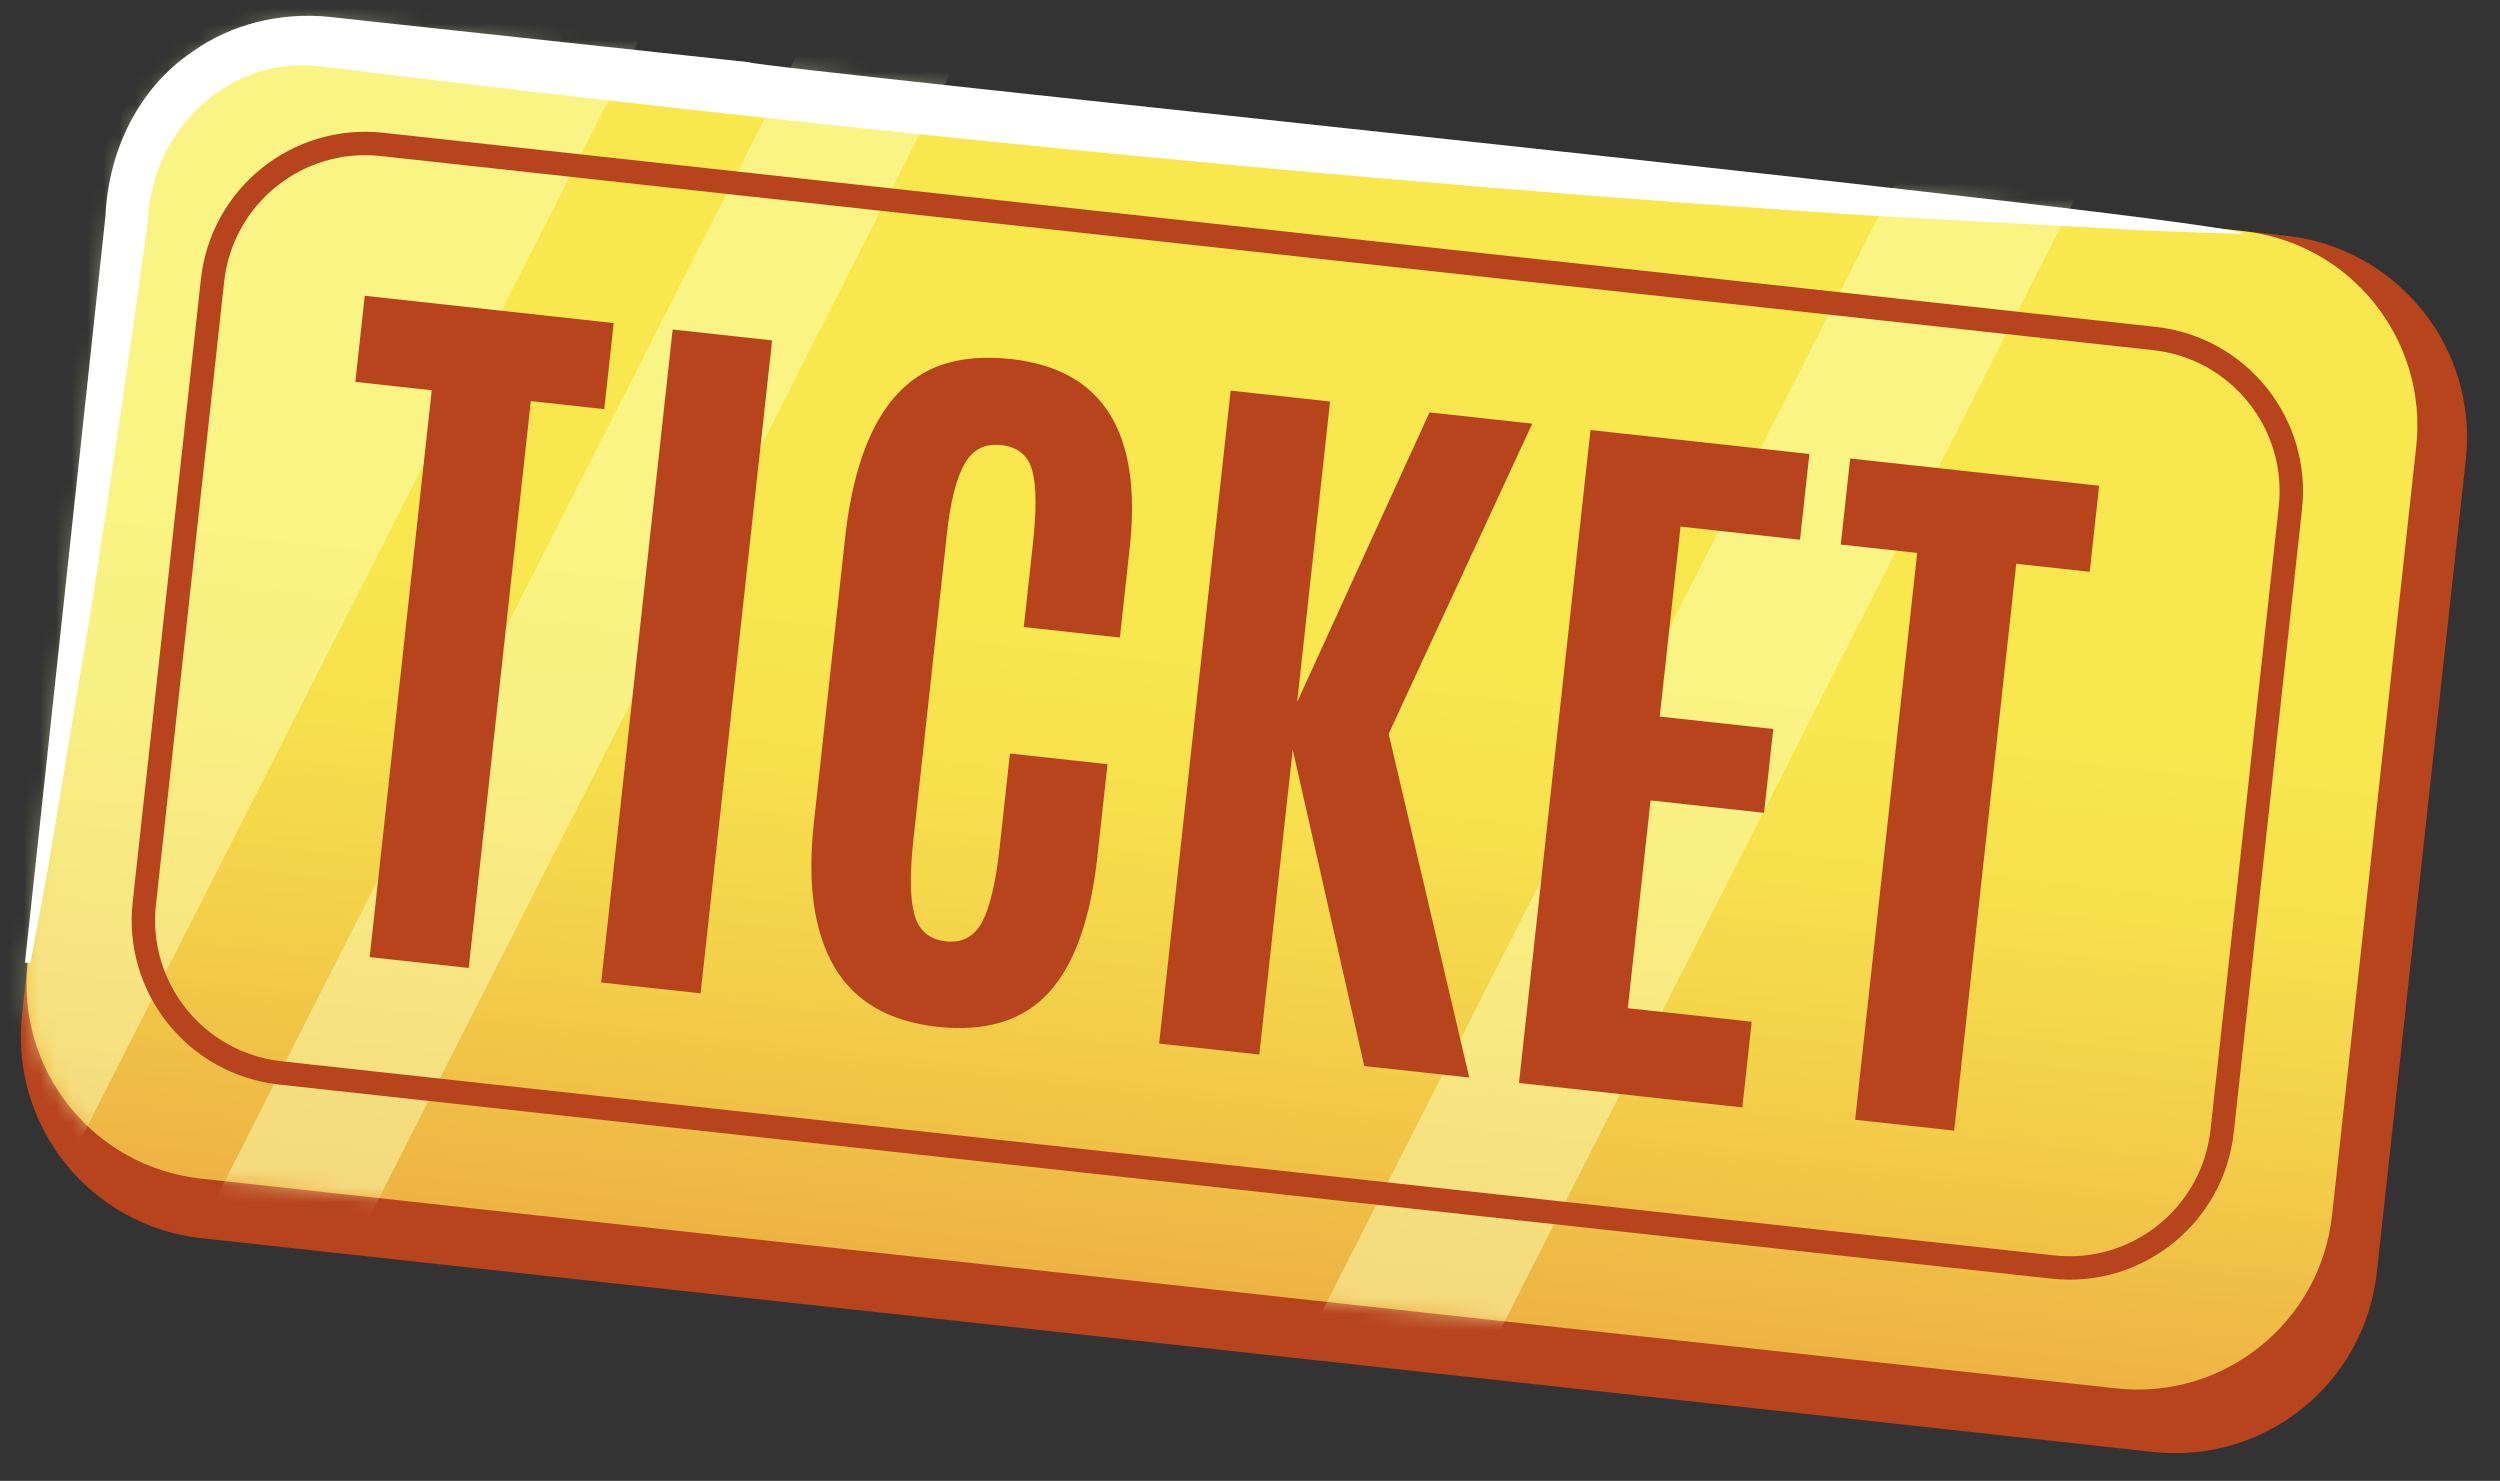 <svg width="157" height="93" viewBox="0 0 157 93" fill="none" xmlns="http://www.w3.org/2000/svg">
<rect x="0" y="0" width="157" height="93" fill="#333333" stroke="none"/>
<path d="M146.968 59.306L147.098 59.236C148.718 58.316 149.278 56.276 148.338 54.686L146.508 51.586C145.578 49.996 143.498 49.456 141.878 50.386L141.748 50.456C140.128 51.376 139.568 53.416 140.508 55.006L142.338 58.106C143.268 59.696 145.348 60.236 146.968 59.306Z" fill="#C47B43"/>
<path d="M143.478 64.626L143.598 64.536C145.098 63.436 145.408 61.346 144.298 59.876L142.118 57.006C140.998 55.536 138.878 55.236 137.378 56.336L137.258 56.426C135.758 57.526 135.448 59.616 136.558 61.086L138.738 63.956C139.858 65.426 141.978 65.726 143.478 64.626Z" fill="#C47B43"/>
<path d="M140.998 70.576L141.098 70.466C142.318 69.076 142.168 66.976 140.758 65.776L137.998 63.436C136.588 62.236 134.448 62.396 133.218 63.796L133.118 63.906C131.898 65.296 132.048 67.396 133.458 68.596L136.218 70.936C137.628 72.136 139.768 71.976 140.998 70.576Z" fill="#C47B43"/>
<path d="M138.048 76.016L138.118 75.886C139.028 74.276 138.448 72.256 136.808 71.366L133.618 69.626C131.988 68.736 129.918 69.316 129.008 70.926L128.938 71.056C128.028 72.666 128.608 74.686 130.248 75.576L133.438 77.316C135.068 78.206 137.138 77.626 138.048 76.016Z" fill="#C47B43"/>
<path d="M143.586 14.809L21.019 1.386C14.03 0.62 7.744 5.666 6.978 12.654L1.386 63.719C0.62 70.708 5.666 76.994 12.654 77.759L135.221 91.183C142.21 91.948 148.496 86.903 149.262 79.914L154.854 28.849C155.62 21.861 150.575 15.575 143.586 14.809Z" fill="#B7441D"/>
<path d="M140.868 14.516L20.568 1.341C13.826 0.602 7.762 5.469 7.024 12.211L1.738 60.472C1 67.214 5.867 73.278 12.608 74.016L132.909 87.191C139.651 87.93 145.715 83.063 146.453 76.321L151.738 28.06C152.477 21.318 147.61 15.254 140.868 14.516Z" fill="url(#paint0_linear_2011_9168)"/>
<g opacity="0.5">
<mask id="mask0_2011_9168" style="mask-type:luminance" maskUnits="userSpaceOnUse" x="1" y="1" width="151" height="87">
<path d="M140.868 14.516L20.568 1.341C13.826 0.602 7.762 5.469 7.024 12.211L1.738 60.472C1 67.214 5.867 73.278 12.608 74.016L132.909 87.191C139.651 87.93 145.715 83.063 146.453 76.321L151.738 28.06C152.477 21.318 147.61 15.254 140.868 14.516Z" fill="white"/>
</mask>
<g mask="url(#mask0_2011_9168)">
<path d="M46.984 -10.955L23.028 -23.125L-19.481 60.557L4.475 72.727L46.984 -10.955Z" fill="#FBFFBA"/>
<path d="M63.626 -3.146L55.495 -7.277L12.986 76.405L21.117 80.535L63.626 -3.146Z" fill="#FBFFBA"/>
<path d="M131.604 9.929L122.242 5.173L79.733 88.855L89.094 93.611L131.604 9.929Z" fill="#FBFFBA"/>
</g>
</g>
<path d="M1.568 60.456L6.628 13.516C6.808 9.506 8.678 5.546 12.058 3.266C14.518 1.496 17.638 0.756 20.638 1.056L23.568 1.376L47.038 3.906C46.978 4.226 141.648 13.836 140.848 14.696L134.938 14.486C131.358 14.296 120.988 13.726 117.228 13.526C85.788 11.496 51.658 8.036 20.298 4.186C14.498 3.366 9.528 8.106 9.288 13.816C8.238 21.616 7.078 29.406 5.888 37.186C5.278 40.936 3.588 51.026 2.988 54.676L1.908 60.496L1.568 60.456Z" fill="white"/>
<path d="M135.294 21.258L23.99 9.068C18.692 8.488 13.927 12.312 13.347 17.61L9.062 56.736C8.481 62.034 12.306 66.799 17.604 67.379L128.908 79.569C134.206 80.149 138.971 76.325 139.551 71.027L143.836 31.901C144.417 26.603 140.592 21.838 135.294 21.258Z" stroke="#B7441D" stroke-width="1.47" stroke-miterlimit="10"/>
<path d="M23.215 60.106L27.113 24.506L22.314 23.981L22.906 18.576L38.539 20.288L37.947 25.693L33.334 25.188L29.435 60.787L23.215 60.106ZM37.753 61.698L42.243 20.693L48.487 21.377L43.996 62.382L37.753 61.698ZM68.916 53.794C68.482 57.755 67.454 60.613 65.831 62.368C64.21 64.108 61.885 64.813 58.856 64.481C55.828 64.149 53.67 62.891 52.385 60.707C51.117 58.509 50.691 55.507 51.108 51.702L53.065 33.832C53.733 27.728 55.751 24.09 59.117 22.919C60.359 22.489 61.818 22.366 63.496 22.549C69.258 23.18 71.741 27.13 70.945 34.4L70.328 40.038L64.294 39.377L64.868 34.135C65.099 32.022 65.085 30.496 64.827 29.556C64.57 28.601 63.921 28.066 62.88 27.952C61.84 27.838 61.065 28.24 60.556 29.159C60.046 30.078 59.683 31.531 59.465 33.519L57.368 52.67C57.126 54.876 57.148 56.474 57.432 57.464C57.717 58.454 58.371 59.005 59.397 59.117C60.422 59.23 61.181 58.825 61.675 57.905C62.169 56.984 62.537 55.414 62.781 53.193L63.423 47.322L69.551 47.992L68.916 53.794ZM72.793 65.536L77.284 24.531L83.528 25.215L81.461 44.086L89.772 25.898L96.225 26.605L87.207 46.083L92.27 67.669L85.677 66.947L81.181 47.074L79.084 66.225L72.793 65.536ZM95.392 68.011L99.883 27.006L113.629 28.511L113.04 33.893L105.538 33.072L104.231 45L111.36 45.781L110.784 51.047L103.655 50.266L102.226 63.313L110.007 64.165L109.418 69.547L95.392 68.011ZM116.501 70.322L120.399 34.723L115.6 34.197L116.192 28.792L131.825 30.504L131.233 35.909L126.62 35.404L122.721 71.004L116.501 70.322Z" fill="#B7441D"/>
<defs>
<linearGradient id="paint0_linear_2011_9168" x1="80.355" y1="11.339" x2="70.626" y2="100.168" gradientUnits="userSpaceOnUse">
<stop offset="0.32" stop-color="#F8E84E"/>
<stop offset="0.44" stop-color="#F6E14C"/>
<stop offset="0.6" stop-color="#F3CF49"/>
<stop offset="0.79" stop-color="#EDB143"/>
<stop offset="0.95" stop-color="#E7923D"/>
</linearGradient>
</defs>
</svg>
